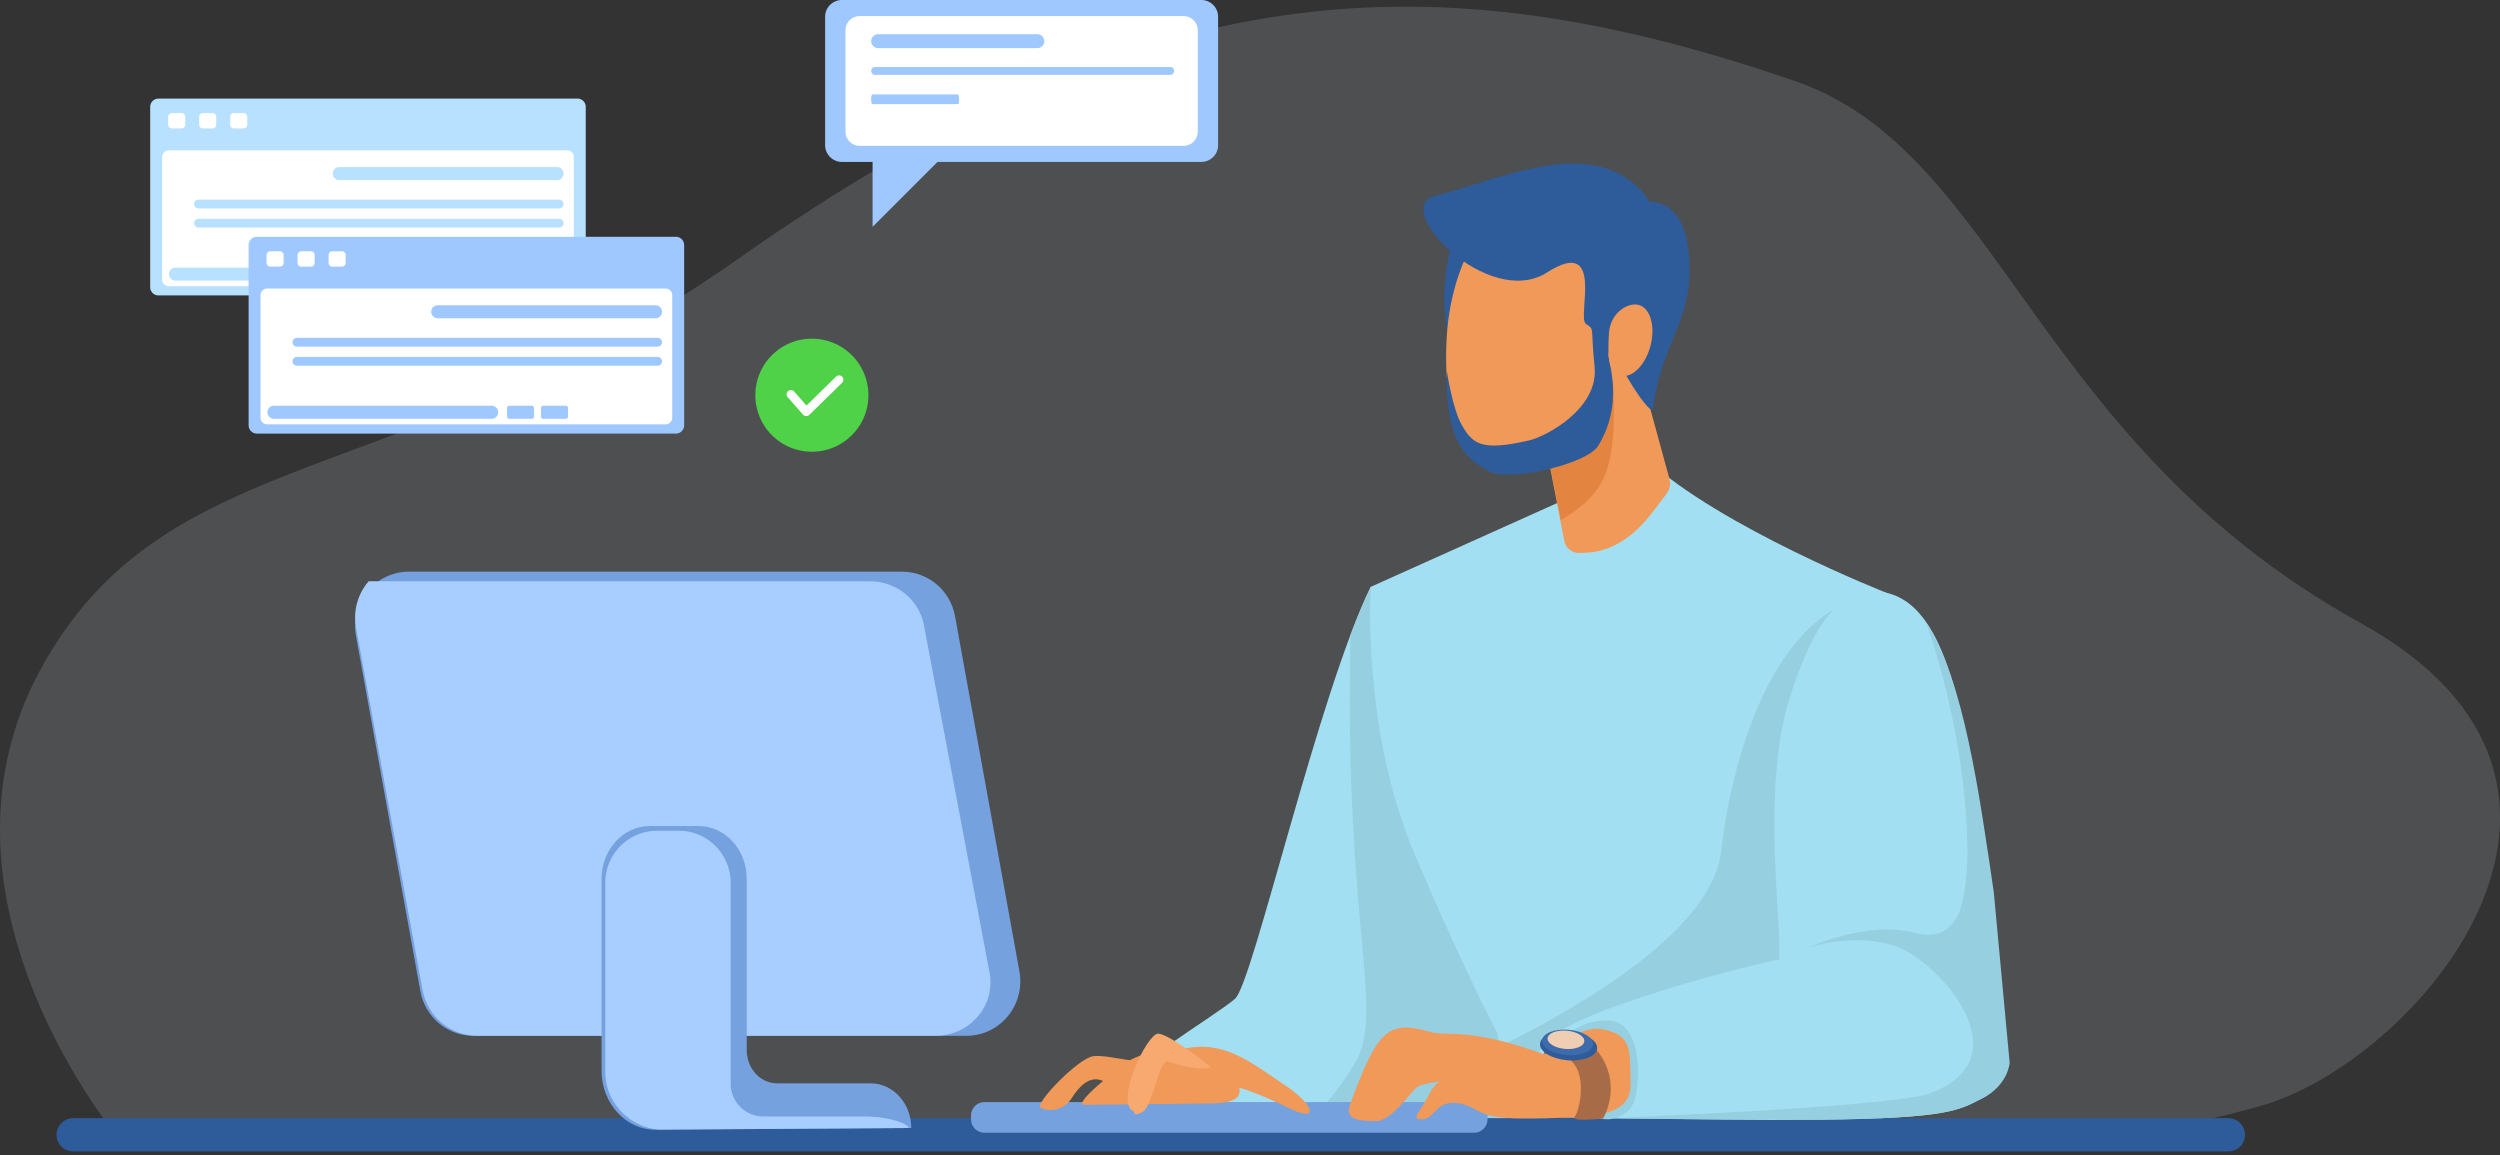 <svg xmlns="http://www.w3.org/2000/svg" width="448" height="207" fill="none" fill-rule="evenodd" xmlns:v="https://vecta.io/nano"><rect width="100%" height="100%" fill="#333333" stroke="none"/><path opacity=".151" d="M22.206 205.243s-37.528-43.63-15.012-85.148 65.301-31.666 125.348-73.888C205.441-5.051 256.627-7.867 321.691 14.54c36.782 12.667 42.785 64.74 101.331 97.111 52.777 29.181 9.757 78.814-18.013 86.555s-46.536 7.741-46.536 7.741l-336.267-.704z" fill="#e7f3fe"/><path d="M245.645 105.159c-9.368 19.013-21.111 70.965-24.316 73.811s-21.709 13.878-24.913 19.216-1.777 3.558-.354 3.914 81.853.712 81.853.712-9.253-55.155-10.32-55.511-21.95-42.142-21.95-42.142z" fill="#a2dff2"/><path d="M232.325 202.554l38.942.226-11.75-70.252-13.871-27.369c-1.182 2.397-2.4 5.318-3.634 8.597-1.218 52.766 6.382 67.555.671 76.957-4.454 7.337-8.52 10.619-10.358 11.841z" fill="#96cfe0"/><path d="M399.327 206.333H13.108a2.98 2.98 0 0 1-2.979-2.979 2.98 2.98 0 0 1 2.979-2.979h386.219a2.98 2.98 0 0 1 2.98 2.979 2.98 2.98 0 0 1-2.98 2.979z" fill="#2e5b9a"/><path d="M294.972 82.213c13.356 12.329 43.093 24.021 43.093 24.021s4.516 41.736 1.434 65.368-1.369 28.427-1.369 28.427h-61.313s-8.231-11.418-23.294-46.921c-9.59-22.605-7.877-47.949-7.877-47.949l37.335-16.782 11.991-6.165z" fill="#a2dff2"/><path d="M276.817 200.029h61.313s-1.713-4.795 1.369-28.427c2.539-19.459-.077-51.192-1.077-61.792l-5.579-2.39c-13.996 4.033-22.066 24.91-24.438 45.313-1.588 13.651-24.206 27.089-39.003 34.488 4.863 9.265 7.415 12.808 7.415 12.808z" fill="#96cfe0"/><path d="M261.782 39.374c-7.388 16.459 1.482 31.706 1.212 31.063s11.187-27.789 11.187-27.789l-12.399-3.274z" fill="#2e5b9a"/><path d="M289.79 51.545l9.375 34.257c.264.967.039 1.997-.591 2.775-2.202 2.708-5.332 8.278-11.647 10.065-1.228.347-2.738.44-3.963.445-1.288.005-2.397-.901-2.641-2.165l-6.28-32.492 15.747-12.885z" fill="#f09959"/><path d="M288 54.408l-3.426 1.404-10.531 8.617 5.653 28.807c9.59-5.977 10.988-10.012 8.304-38.828z" fill="#e38540"/><path d="M289.447 66.698c-2.072 11.269-10.509 18.891-18.836 17.023s-12.302-9.161-11.325-23.786c.768-11.473 6.424-23.944 14.754-22.077s17.484 17.57 15.407 28.84z" fill="#f09959"/><path d="M338.064 106.234c12.405 2.801 14.71 27.994 18.743 54.565.466 3.058 2.848 28.943 2.848 28.943s.237 4.745-4.509 7.117c-4.053 2.027-5.695 3.559-29.185 3.796-22.558.228-51.646-.712-51.646-.712s-.257-8.393 2.057-12.494c3.481-6.168 39.151-15.025 42.474-15.5.472-6.642-3.278-30.677 1.896-46.973 3.561-11.21 7.385-17.081 12.18-18.616 1.597-.511 3.304-.541 5.142-.126z" fill="#a2dff2"/><g fill="#96cfe0"><path d="M287.075 200.454l38.887.201c23.49-.237 25.132-1.769 29.185-3.796 4.747-2.372 4.984-6.405 4.984-6.405l-2.847-30.604c-2.61-17.793-5.431-38.153-11.994-47.981 6.171 18.081 7.164 33.336 7.273 39.852.058 3.3-.248 7.819-1.212 10.976-1.067 3.499-3.795 5.694-8.066 4.507-8.543-2.372-19.219 2.61-19.219 2.61s8.067-2.847 15.658-.237 23.255 19.928 6.17 26.333c-5.229 1.96-36.541 3.558-58.819 4.544z"/><path d="M278.273 188.239s3.162-5.377 9.648-5.377 6.013 10.596 5.061 14.076-4.743 3.638-4.743 3.638l-13.922-.633 3.956-11.704z"/></g><path d="M264.161 202.991h-87.75c-1.324 0-2.407-1.083-2.407-2.406v-.691c0-1.324 1.083-2.406 2.407-2.406h87.75c1.324 0 2.407 1.082 2.407 2.406v.691c0 1.323-1.083 2.406-2.407 2.406z" fill="#75a1de"/><path d="M276.534 188.872c-13.604-4.903-17.174-3.057-20.247-3.954-7.594-2.214-9.493-.316-14.394 13.127-.977 2.679 1.896 2.847 4.743 2.847s6.328-5.535 7.434-6.168 4.114-.949 4.114-.949-.948 0-2.372 2.847-3.166 3.954-.948 3.954 2.529-3.638 6.643-2.847 2.529 2.847 12.81 2.689 18.042-.001 17.875-6.169c-.157-5.852.492-8.778-5.062-9.805-4.271-.791-10.596 4.428-10.596 4.428z" fill="#f09959"/><path d="M276.711 188.872c9.095-1.028 6.425 10.3 5.476 11.249s5.065.333 5.065.333 2.825-4.544.454-9.763-7.119-5.457-7.119-5.457l-4.033 2.215.157 1.423z" fill="#a86b48"/><path d="M286.208 187.886c-.119 1.404-2.503 2.351-5.328 2.115s-5.024-1.566-4.905-2.97 2.501-2.351 5.329-2.115 5.02 1.566 4.904 2.97z" fill="#2e5b9a"/><path d="M285.483 187.188c-.106 1.254-2.236 2.1-4.763 1.889s-4.486-1.399-4.38-2.653 2.237-2.1 4.76-1.889 4.486 1.398 4.383 2.653z" fill="#3e6bab"/><path d="M283.906 186.607c-.074.903-1.61 1.511-3.426 1.36s-3.23-1.008-3.156-1.91 1.61-1.512 3.429-1.36 3.227 1.007 3.153 1.91z" fill="#f0ceb4"/><path d="M173.201 185.611H84.802c-4.65 0-8.635-3.367-9.477-8.003l-11.528-63.631c-1.086-6.001 3.458-11.532 9.478-11.532h88.399c4.651 0 8.636 3.367 9.475 8.003l11.531 63.631c1.086 6.001-3.458 11.532-9.478 11.532z" fill="#75a1de"/><path d="M177.331 174.317l-11.766-62.314c-.858-4.54-4.927-7.837-9.674-7.837H66.059c-1.886 2.189-2.831 5.186-2.256 8.308l11.933 64.966c.871 4.734 4.998 8.171 9.812 8.171h82.112c6.142 0 10.78-5.417 9.671-11.294z" fill="#a8ceff"/><path d="M156.016 194.132h-16.782c-2.992 0-5.419-2.665-5.419-5.953v-30.677c0-5.233-3.863-9.474-8.625-9.474h-8.764c-4.766 0-8.626 4.241-8.626 9.474v34.356c0 5.875 4.351 10.627 9.702 10.59l45.797-.314c0-4.42-3.262-8.002-7.283-8.002z" fill="#75a1de"/><path d="M108.464 158.19v33.83c0 5.507 4.271 10.009 9.673 10.398l44.695-.28c-.003-.732-3.526-2.066-7.88-2.066H136.8c-3.236 0-5.862-2.624-5.862-5.861V158.19a9.33 9.33 0 0 0-9.33-9.328h-3.811c-5.155 0-9.333 4.176-9.333 9.328z" fill="#a8ceff"/><g fill="#f09959"><path d="M202.022 190.234c6.756-3.752 15.012-2.502 18.014 1.25s3.503 6.254-3.253 6.254l-22.516.25c-2.249-.25 7.755-7.754 7.755-7.754z"/><path d="M212.029 187.983c7.254-1.751 12.213 2.47 18.264 6.503 5.252 3.502 6.309 6.906.498 4.002-8.503-4.252-13.507-4.752-13.507-4.752l-5.255-5.753zm-6.608 2.228c-3.663 0-6.861-1.168-9.448-.953s-10.776 8.62-9.484 9.266c.093.047.193.089.302.129 1.944.715 4.139-.078 5.235-1.836 1.16-1.86 3.044-4.024 5.239-3.249 3.663 1.293 7.51 1.168 7.51 1.168l.646-4.525z"/></g><path d="M203.272 199.239c-3.751-1.501 2.253-14.008 4.255-14.008s9.506 6.003 9.506 6.003-1.764.996-7.755-1c-1.5-.501-2.751 8.004-4.502 9.005s-1.504 0-1.504 0z" fill="#f7a96f"/><path d="M259.279 66.522c-.347 13.772 4.346 16.101 7.627 17.971s17.425-1.219 19.501-4.625c5.309-8.714.839-16.84 2.028-16.717s2.276 3.515 5.37 7.918c.29.41 2.301 3.131 2.408 2.226 1.436-12.333 7.861-16.163 6.331-28.636-1.128-9.196-6.965-8.466-6.965-8.466s-3.766-7.695-15.49-6.821c-7.855.585-14.858 3.645-22.953 5.729s9.577 20.434 20.08 13.73 5.319 8.063 6.974 9.209.797.152 1.558 7.709-8.838 12.49-11.589 13.137c-8.796 2.069-10.268.618-12.193-2.694-1.671-2.874-2.687-9.669-2.687-9.669z" fill="#2e5b9a"/><path d="M295.688 62.257c-1.009 3.471-3.477 5.713-5.508 5.008s-2.092-3.525-1.855-7.561c.216-3.638 3.475-5.713 5.509-5.008s2.863 4.09 1.854 7.561z" fill="#f09959"/><path d="M103.483 52.939H28.396a1.48 1.48 0 0 1-1.482-1.48V19.151a1.48 1.48 0 0 1 1.482-1.48h75.087a1.48 1.48 0 0 1 1.482 1.48v32.308a1.48 1.48 0 0 1-1.482 1.48z" fill="#b7e1ff"/><path d="M101.636 51.284H30.244c-.659 0-1.196-.535-1.196-1.195V28.132c0-.66.537-1.195 1.196-1.195h71.392c.659 0 1.195.535 1.195 1.195v21.956c0 .66-.536 1.195-1.195 1.195zM32.529 23.018h-1.732c-.366 0-.665-.297-.665-.663v-1.427c0-.366.299-.662.665-.662h1.732c.363 0 .662.297.662.662v1.427c0 .366-.299.663-.662.663zm5.556 0h-1.732c-.363 0-.662-.297-.662-.663v-1.427c0-.366.299-.662.662-.662h1.732c.366 0 .665.297.665.662v1.427c0 .366-.299.663-.665.663zm5.561 0h-1.732a.66.66 0 0 1-.662-.663v-1.427a.66.66 0 0 1 .662-.662h1.732c.366 0 .665.297.665.662v1.427c0 .366-.299.663-.665.663z" fill="#fff"/><path d="M99.83 32.273H60.801a1.17 1.17 0 0 1-1.167-1.167 1.17 1.17 0 0 1 1.167-1.167H99.83a1.17 1.17 0 0 1 1.167 1.167 1.17 1.17 0 0 1-1.167 1.167zm-29.357 18.01H31.448c-.643 0-1.17-.525-1.17-1.167s.527-1.167 1.17-1.167h39.025a1.17 1.17 0 0 1 1.167 1.167 1.17 1.17 0 0 1-1.167 1.167zm7.19 0h-4.037a.4.4 0 0 1-.398-.399v-1.536a.4.4 0 0 1 .398-.399h4.037a.4.4 0 0 1 .398.399v1.536a.4.4 0 0 1-.398.399zm6.088 0h-4.037a.4.4 0 0 1-.399-.399v-1.536a.4.4 0 0 1 .399-.399h4.037a.4.4 0 0 1 .402.399v1.536a.4.4 0 0 1-.402.399zm16.45-12.924H35.575c-.434 0-.791-.356-.791-.792s.357-.792.791-.792h64.626c.437 0 .794.357.794.792s-.357.792-.794.792zm0 3.419H35.575c-.434 0-.791-.357-.791-.792s.357-.792.791-.792h64.626c.437 0 .794.356.794.792s-.357.792-.794.792z" fill="#b7e1ff"/><path d="M121.12 77.701H46.029a1.48 1.48 0 0 1-1.478-1.479V43.913a1.48 1.48 0 0 1 1.478-1.48h75.091a1.48 1.48 0 0 1 1.481 1.48v32.308a1.48 1.48 0 0 1-1.481 1.479z" fill="#9ec8ff"/><path d="M119.273 76.046H47.881c-.662 0-1.196-.535-1.196-1.195V52.895c0-.66.534-1.195 1.196-1.195h71.392c.658 0 1.195.535 1.195 1.195v21.956c0 .66-.537 1.195-1.195 1.195zm-69.11-28.265h-1.732a.66.66 0 0 1-.662-.662v-1.427a.66.66 0 0 1 .662-.663h1.732a.66.66 0 0 1 .662.663v1.427a.66.66 0 0 1-.662.662zm5.56 0H53.99a.66.66 0 0 1-.662-.662v-1.427a.66.66 0 0 1 .662-.663h1.732a.66.66 0 0 1 .662.663v1.427a.66.66 0 0 1-.662.662zm5.559 0H59.55a.66.66 0 0 1-.662-.662v-1.427a.66.66 0 0 1 .662-.663h1.732a.66.66 0 0 1 .662.663v1.427a.66.66 0 0 1-.662.662z" fill="#fff"/><path d="M117.463 57.035H78.438a1.17 1.17 0 0 1-1.167-1.167 1.17 1.17 0 0 1 1.167-1.167h39.025c.643 0 1.17.525 1.17 1.167s-.527 1.167-1.17 1.167zm-29.352 18.01H49.083a1.17 1.17 0 0 1-1.167-1.167 1.17 1.17 0 0 1 1.167-1.167h39.029a1.17 1.17 0 0 1 1.167 1.167 1.17 1.17 0 0 1-1.167 1.167zm7.19 0h-4.04a.4.4 0 0 1-.399-.399V73.11a.4.4 0 0 1 .399-.399h4.04a.4.4 0 0 1 .398.399v1.536a.4.4 0 0 1-.398.399zm6.086 0h-4.036a.4.4 0 0 1-.402-.399V73.11a.4.4 0 0 1 .402-.399h4.036a.4.4 0 0 1 .399.399v1.536a.4.4 0 0 1-.399.399zm16.452-12.923H53.213c-.437 0-.794-.357-.794-.792s.357-.792.794-.792h64.626c.437 0 .794.356.794.792s-.357.792-.794.792zm0 3.418H53.213c-.437 0-.794-.356-.794-.792s.357-.792.794-.792h64.626c.437 0 .794.356.794.792s-.357.792-.794.792z" fill="#9ec8ff"/><path d="M155.62 70.822c0 5.595-4.537 10.13-10.133 10.13a10.13 10.13 0 1 1 0-20.26c5.596 0 10.133 4.535 10.133 10.13z" fill="#4fd248"/><path d="M144.482 74.565h-.029c-.208-.008-.408-.102-.549-.261l-2.751-3.127a.77.77 0 1 1 1.157-1.019l2.214 2.516 5.3-5.184a.77.77 0 0 1 1.089.012c.299.304.293.792-.009 1.091l-5.882 5.753a.77.77 0 0 1-.54.22z" fill="#fff"/><g fill="#9ec8ff"><path d="M215.283 29.016h-64.418a3.01 3.01 0 0 1-3.002-3.002V3.001A3.01 3.01 0 0 1 150.865 0h64.418a3.01 3.01 0 0 1 3.001 3.002v23.013a3.01 3.01 0 0 1-3.001 3.002z"/><path d="M156.367 24.638v16.009l18.45-18.448-18.45 2.439z"/></g><path d="M212.098 26.139H154.05c-1.401 0-2.545-1.145-2.545-2.545V5.421c0-1.4 1.144-2.545 2.545-2.545h58.048c1.401 0 2.545 1.145 2.545 2.545v18.173c0 1.4-1.144 2.545-2.545 2.545z" fill="#fff"/><path d="M185.889 8.63H157.37a1.26 1.26 0 0 1-1.254-1.251 1.26 1.26 0 0 1 1.254-1.251h28.519c.688 0 1.25.563 1.25 1.251s-.562 1.251-1.25 1.251zm23.821 4.782h-52.896a.7.7 0 0 1-.698-.695v-.014a.7.7 0 0 1 .698-.695h52.896c.382 0 .694.313.694.695v.014c0 .382-.312.695-.694.695zm-38.045 5.25h-15.346c-.111 0-.203-.39-.203-.866v-.018c0-.476.092-.866.203-.866h15.346c.111 0 .201.39.201.866v.018c0 .476-.09.866-.201.866z" fill="#9ec8ff"/></svg>